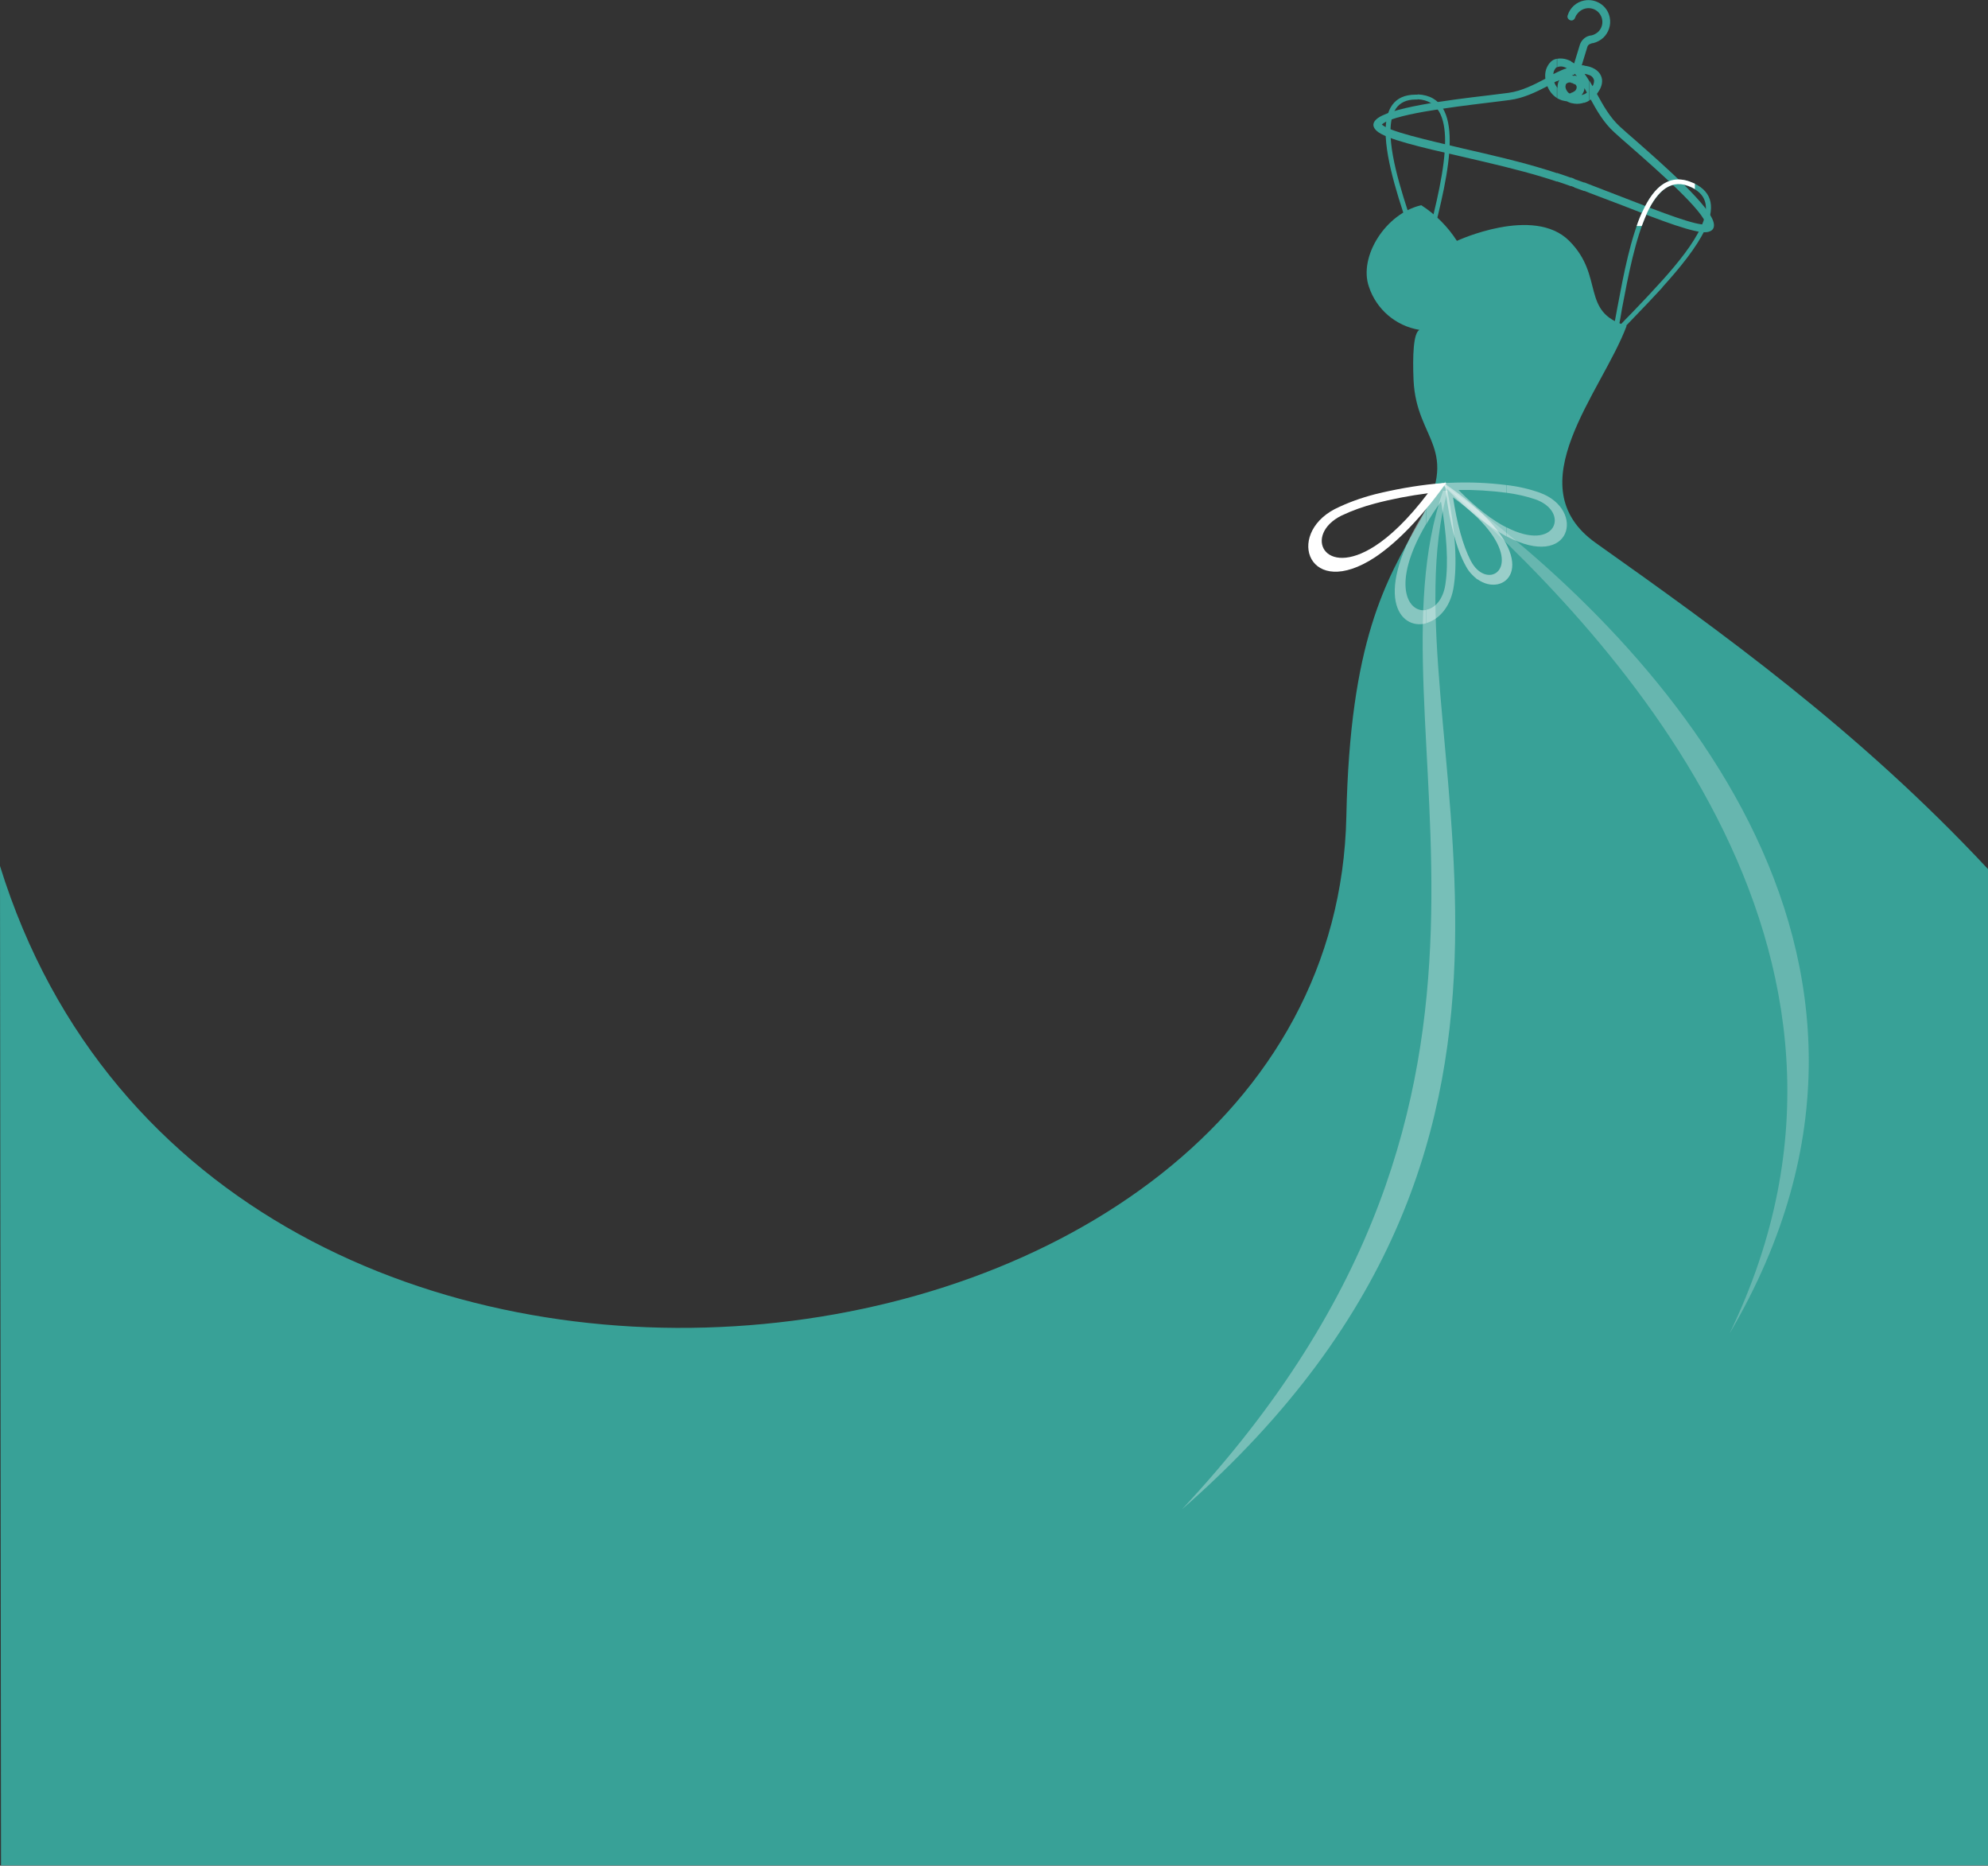 <?xml version="1.0" encoding="utf-8"?>
<!-- Generator: Adobe Illustrator 19.2.0, SVG Export Plug-In . SVG Version: 6.00 Build 0)  -->
<svg version="1.1" id="圖層_1" xmlns="http://www.w3.org/2000/svg" xmlns:xlink="http://www.w3.org/1999/xlink" x="0px" y="0px"
	 viewBox="0 0 775.2 727.3" style="enable-background:new 0 0 775.2 727.3;" xml:space="preserve">
<rect x="0" y="0" width="775.2" height="727.3" fill="#333333" stroke="none"/>
<style type="text/css">
	.st0{fill:none;}
	.st1{fill:#38A197;}
	.st2{opacity:0.42;fill:#FAFCFC;enable-background:new    ;}
	.st3{fill:#FFFFFF;}
	.st4{opacity:0.41;fill:#FAFCFC;enable-background:new    ;}
	.st5{opacity:0.5;fill:#FAFCFC;enable-background:new    ;}
	.st6{opacity:0.24;fill:#FAFCFC;enable-background:new    ;}
	.st7{opacity:0.32;fill:#FFFFFF;enable-background:new    ;}
</style>
<title>logo</title>
<circle class="st0" cx="577.8" cy="208.3" r="233.4"/>
<g>
	<path class="st1" d="M775.2,338.8c-50.8-54.4-104.4-92.7-152.9-127.1c-31.4-22.3,2.3-58.7,12-84.7c-18.2-5.3-8.5-19.2-22.4-33.1
		s-43.8,0-43.8,0c-3.6-5.6-8.3-10.3-13.9-13.9c-13.9,3.2-24.5,20.1-20.4,31.8c2.9,8.8,10.5,15.3,19.7,16.8
		c-2.4,1.2-2.7,10.2-2.3,19.6c1.1,24,18.9,26,2,55.7c-12.8,22.4-26.8,46-28.2,114.3C520.2,551.9,83.6,607.2,0,337.6l0.4,389.6h774.8
		V338.8z"/>
	<path class="st1" d="M554.1,103.6c-0.4-1.3-0.9-2.6-1.3-4.1v-5.8c0.7,2.1,1.4,4.2,2.1,6.1c0.6-2.3,1.2-4.6,1.8-7.1
		c3.2-12.5,6.8-27,6.8-37.8c0-9.2-2.7-15.8-10.7-16.2v-1.9c9.4,0.4,12.5,7.8,12.5,18.1c0,11.1-3.7,25.7-6.9,38.3
		c-0.9,3.6-1.8,7.1-2.5,10.3c-0.1,0.5-0.6,0.8-1.1,0.7C554.5,104.2,554.2,103.9,554.1,103.6z M552.8,99.5c-0.7-2-1.4-4.1-2.1-6.3
		c-4.7-13.5-10.4-30.3-10.4-41.9c0-8.6,3.1-14.4,11.7-14.4h0.8v1.9H552c-7.3,0-9.8,5.1-9.8,12.6c0,11.3,5.7,27.9,10.3,41.3l0.4,1.1
		V99.5L552.8,99.5z"/>
	<path class="st1" d="M648.2,109.3c6.3-7,12.1-14.3,15-20.6c3.2-6.8,3-12.5-3.6-15.6c-4.5-2.1-8.3-1.4-11.4,1.3v-2.4
		c3.4-2.3,7.4-2.8,12.2-0.6c7.9,3.6,8.2,10.2,4.5,18c-3.3,7-9.8,15-16.7,22.6L648.2,109.3L648.2,109.3z M631.2,127.3
		c1.6-1.7,3.4-3.6,5.3-5.5c3.8-3.9,7.8-8.2,11.7-12.5v2.8c-3.5,3.8-7.1,7.6-10.4,11c-2.7,2.8-5.3,5.5-7.5,7.9l0,0
		c-0.3,0.4-0.9,0.4-1.3,0.1c-0.2-0.2-0.4-0.6-0.3-0.9c0.7-3.2,1.3-6.7,2-10.4c2.4-12.8,5.2-27.6,9.9-37.6c2.1-4.5,4.6-8.1,7.6-10.2
		v2.4c-2.5,2.4-4.5,5.3-5.9,8.6c-4.6,9.9-7.4,24.5-9.8,37.2C632.1,122.6,631.7,125.1,631.2,127.3L631.2,127.3z"/>
	<path class="st2" d="M587.5,209.1c25.3,13.4,31-10.4,13-17c-4.2-1.5-8.6-2.5-13-3v3c3.7,0.5,7.4,1.3,11,2.5c13.9,4.7,8.5,21-11,11
		V209.1L587.5,209.1z M564.7,191.1c8.8,8.9,16.4,14.6,22.7,18v-3.5c-5.3-2.7-11.5-7.3-18.7-14.6c6.3-0.1,12.5,0.3,18.7,1.1v-3
		c-7.1-0.9-14.3-1.2-21.5-0.9l-3.9,0.1L564.7,191.1z"/>
	<path class="st3" d="M561.4,191.7c-9.5,12.7-18.1,20.8-25.3,25.6v-4.4c5.9-3.8,12.9-10.3,20.7-20.6c-7,0.9-13.9,2.2-20.7,4v-3.6
		c7.7-1.9,15.5-3.3,23.4-4.1l4.5-0.4L561.4,191.7z M536.1,217.3c-25.7,16.8-34.9-8.7-15.7-18.8c5-2.5,10.3-4.4,15.7-5.8v3.6
		c-4.5,1.2-8.8,2.7-13,4.7c-14.9,7.4-6.9,24.7,13,11.9V217.3L536.1,217.3z"/>
	<path class="st4" d="M561.1,191.2c-1.8,2.5-3.4,4.9-4.9,7.3v5.8c1.6-2.8,3.5-5.7,5.7-8.8c2.2,12.6,3,24,1.7,32.4
		c-0.9,5.9-4.1,9.2-7.4,9.8v5.2c4.6-1.3,9.1-5.8,10.5-13.3c1.7-9.4,0.8-22.8-2.2-37.7l-0.9-4.2L561.1,191.2z M556.1,198.5
		c-21.4,33.6-10.3,47.3,0,44.5v-5.2c-6.9,1.3-14-9.7,0-33.5V198.5L556.1,198.5z"/>
	<path class="st5" d="M576.1,198.5c24.6,22.3,10.3,34.7,0,27.3v-3.7c7.1,6.5,17.3-3.3,0-20.3V198.5L576.1,198.5z M566.1,190.5
		c3.5,2.5,6.8,5.1,10,8v3.3c-3-2.9-6.2-5.5-9.5-7.9c1.5,10,3.8,18.7,6.9,24.7c0.7,1.3,1.5,2.5,2.6,3.5v3.8c-1.8-1.4-3.4-3.1-4.5-5.2
		c-3.7-6.6-6.3-16.9-7.8-28.8l-0.4-3.3L566.1,190.5z"/>
	<path class="st6" d="M674.4,519.9c72.9-150.5-48.8-275.6-111.5-331C644.4,247.3,761.8,371.3,674.4,519.9z"/>
	<path class="st1" d="M614.2,6.9c-0.3,0.8-1.1,1.3-1.9,1c-0.8-0.3-1.3-1.1-1-1.9c0.9-3,3.4-5.2,6.4-5.8c4.6-0.9,9.1,2,10,6.6
		c0.6,2.9-0.4,5.9-2.5,7.9c-1.1,1-2.4,1.7-3.9,2.1h-0.2l0,0c-0.5,0.1-1.8,0.4-2.1,1.4l-2.9,9.5c-0.3,0.8-1.1,1.3-1.9,1
		c-0.8-0.3-1.3-1.1-1-1.9l2.9-9.5c0.7-1.9,2.4-3.3,4.4-3.5l0,0h0.1c0.9-0.2,1.8-0.7,2.5-1.3c2.2-2,2.3-5.4,0.3-7.6
		c-1.3-1.4-3.2-2-5.1-1.6c-0.9,0.2-1.7,0.6-2.4,1.2c-0.4,0.3-0.7,0.7-1,1.1C614.6,5.9,614.4,6.4,614.2,6.9z"/>
	<path class="st1" d="M619.8,75.2v-3.3c4.7,1.8,9.4,3.6,14,5.4c14.6,5.7,27.6,10.7,31.4,10.2c0,0,0.1,0.4,0.1,0.2
		c-0.8-5.3-18.4-20.8-29.7-30.7c-2.4-2.1-4.5-3.9-6.1-5.4c-4.1-3.7-6.8-8.4-9.2-12.8l-0.5,0.3v-7.6c0.4,0.7,0.8,1.4,1.2,2.1
		c0.1-0.2,0.2-0.4,0.3-0.6c0.2-0.5,0.3-1.1,0.3-1.6c-0.2-1-0.9-1.8-1.8-2.1V26l0,0c3.2,1,4.6,2.9,4.9,5c0.1,1.1-0.1,2.1-0.5,3.1
		c-0.4,0.9-0.9,1.7-1.5,2.5c2.4,4.4,5,9.1,8.9,12.7c1.6,1.5,3.7,3.3,6,5.3c11.6,10.2,29.8,26.2,30.7,32.6c0.3,1.9-0.7,3-2.7,3.3
		c-4.6,0.6-17.9-4.5-32.9-10.4C628.5,78.5,624.1,76.8,619.8,75.2z M619.8,26v3.3c-0.3-0.1-0.6-0.2-0.9-0.3c-0.3-0.1-0.7-0.2-1-0.2
		c0.6,0.9,1.3,1.8,1.8,2.8v7.6c-0.6,0.4-1.3,0.7-2,0.9v-3.3c0.4-0.2,0.7-0.4,1.1-0.7c-0.3-0.6-0.7-1.2-1-1.8c0,0.2,0,0.4-0.1,0.6
		v-9.3C618.5,25.7,619.1,25.8,619.8,26L619.8,26L619.8,26z M619.8,71.9v3.3l-2-0.8v-3.3L619.8,71.9z M613.9,35.6l0.3-0.2l0,0
		c0.2-0.2,0.4-0.5,0.5-0.8c0.1-0.2,0.1-0.5,0.1-0.8c-0.1-0.5-0.4-0.9-0.9-1.1v-3.3h0.1c0.3,0.1,0.6,0.2,0.9,0.3
		c-0.3-0.3-0.5-0.6-0.8-0.9h-0.2v-4.2c0.4,0.3,0.8,0.6,1.2,0.9c0.9-0.1,1.8-0.1,2.7,0v9.3c-0.1,0.3-0.1,0.5-0.2,0.8
		c-0.2,0.5-0.5,1-0.9,1.5c0.4-0.1,0.7-0.3,1.1-0.4V40c-1.2,0.4-2.6,0.6-3.9,0.4V35.6L613.9,35.6L613.9,35.6z M617.8,71.2v3.3
		l-3.9-1.4v-3.3L617.8,71.2z M613.1,32.4l-0.5-0.1v-8.3c0.5,0.2,0.9,0.5,1.3,0.8v4.3c-0.3,0.1-0.7,0.2-1,0.3c0.3,0.1,0.7,0.1,1,0.2
		v3.3C613.6,32.6,613.3,32.4,613.1,32.4L613.1,32.4L613.1,32.4z M612.6,36.2c0.5-0.1,0.9-0.3,1.3-0.6v4.8c-0.4-0.1-0.7-0.1-1.1-0.2
		l-0.2-0.1L612.6,36.2L612.6,36.2L612.6,36.2z M613.9,69.7v3.3l-1.3-0.5v-3.3L613.9,69.7z M612.6,32.2c-0.6-0.2-1.3,0-1.8,0.4
		c-0.2,0.2-0.3,0.4-0.3,0.7c-0.1,0.3-0.1,0.7,0,1c0.2,0.8,0.7,1.6,1.4,2.1c0.3,0,0.5,0,0.8-0.1v3.9c-0.6-0.2-1.2-0.4-1.7-0.7
		c-0.7-0.1-1.3-0.2-2-0.4c-0.6-0.2-1.2-0.5-1.8-0.8V34l0.2,0.3c-0.1-0.6,0-1.2,0.1-1.7c0.1-0.5,0.3-1,0.6-1.4l-1,0.5v-3.5
		c1.3-0.6,2.5-1.2,3.9-1.6c-0.3-0.1-0.6-0.3-0.9-0.4c-0.9-0.4-2-0.4-2.9,0v-3.3c1.3-0.2,2.6-0.1,3.8,0.3c0.6,0.2,1.1,0.4,1.7,0.7
		L612.6,32.2L612.6,32.2L612.6,32.2z M612.6,69.3v3.3c-1.9-0.7-3.7-1.3-5.5-1.9v-3.3C608.9,68,610.7,68.6,612.6,69.3L612.6,69.3z
		 M607.1,22.9v3.3c-0.2,0.1-0.5,0.3-0.6,0.5c-0.3,0.4-0.6,1-0.7,1.5c0,0.2-0.1,0.5-0.1,0.7l1.4-0.7v3.4l-1,0.5
		c0.2,0.7,0.6,1.3,1,1.9v4.2c-1.7-1.1-3-2.7-3.7-4.6c-4.5,2.3-9.3,4.7-14.8,5.4c-2.1,0.3-4.9,0.6-8,1c-14.9,1.8-38.3,4.7-41.9,8.7
		c-0.1,0.1,0.2-0.2,0.2-0.1c2.8,2.6,16.4,5.7,31.6,9.3c10.9,2.5,22.6,5.2,32.2,8.2c1.4,0.4,2.9,0.9,4.4,1.4v3.3
		c-1.8-0.6-3.6-1.2-5.3-1.7c-9.5-2.9-21.1-5.6-32-8.1c-15.7-3.6-29.6-6.8-33-10c-1.5-1.4-1.7-2.8-0.4-4.2c4.4-4.8,28.4-7.8,43.8-9.6
		c3.1-0.4,5.8-0.7,8-1c5.2-0.7,10-3.2,14.4-5.5c-0.1-1-0.1-2,0.1-2.9c0.2-1.1,0.7-2,1.3-2.9C604.9,23.7,605.9,23.1,607.1,22.9z"/>
	<path class="st3" d="M660.9,73.7c-0.4-0.2-0.8-0.5-1.3-0.7c-7.8-3.7-13.3,1.3-17.3,9.9c-0.7,1.6-1.4,3.3-2.1,5.2h-2
		c0.7-2.1,1.5-4.1,2.4-5.9c4.5-9.6,10.6-15,19.8-10.8l0.5,0.2L660.9,73.7L660.9,73.7z"/>
	<path class="st7" d="M562.7,191.3c-31.8,92.4,53,231.5-101.8,397.1C632.2,438.6,539,282.6,564.5,191.3L562.7,191.3L562.7,191.3z"/>
</g>
</svg>
